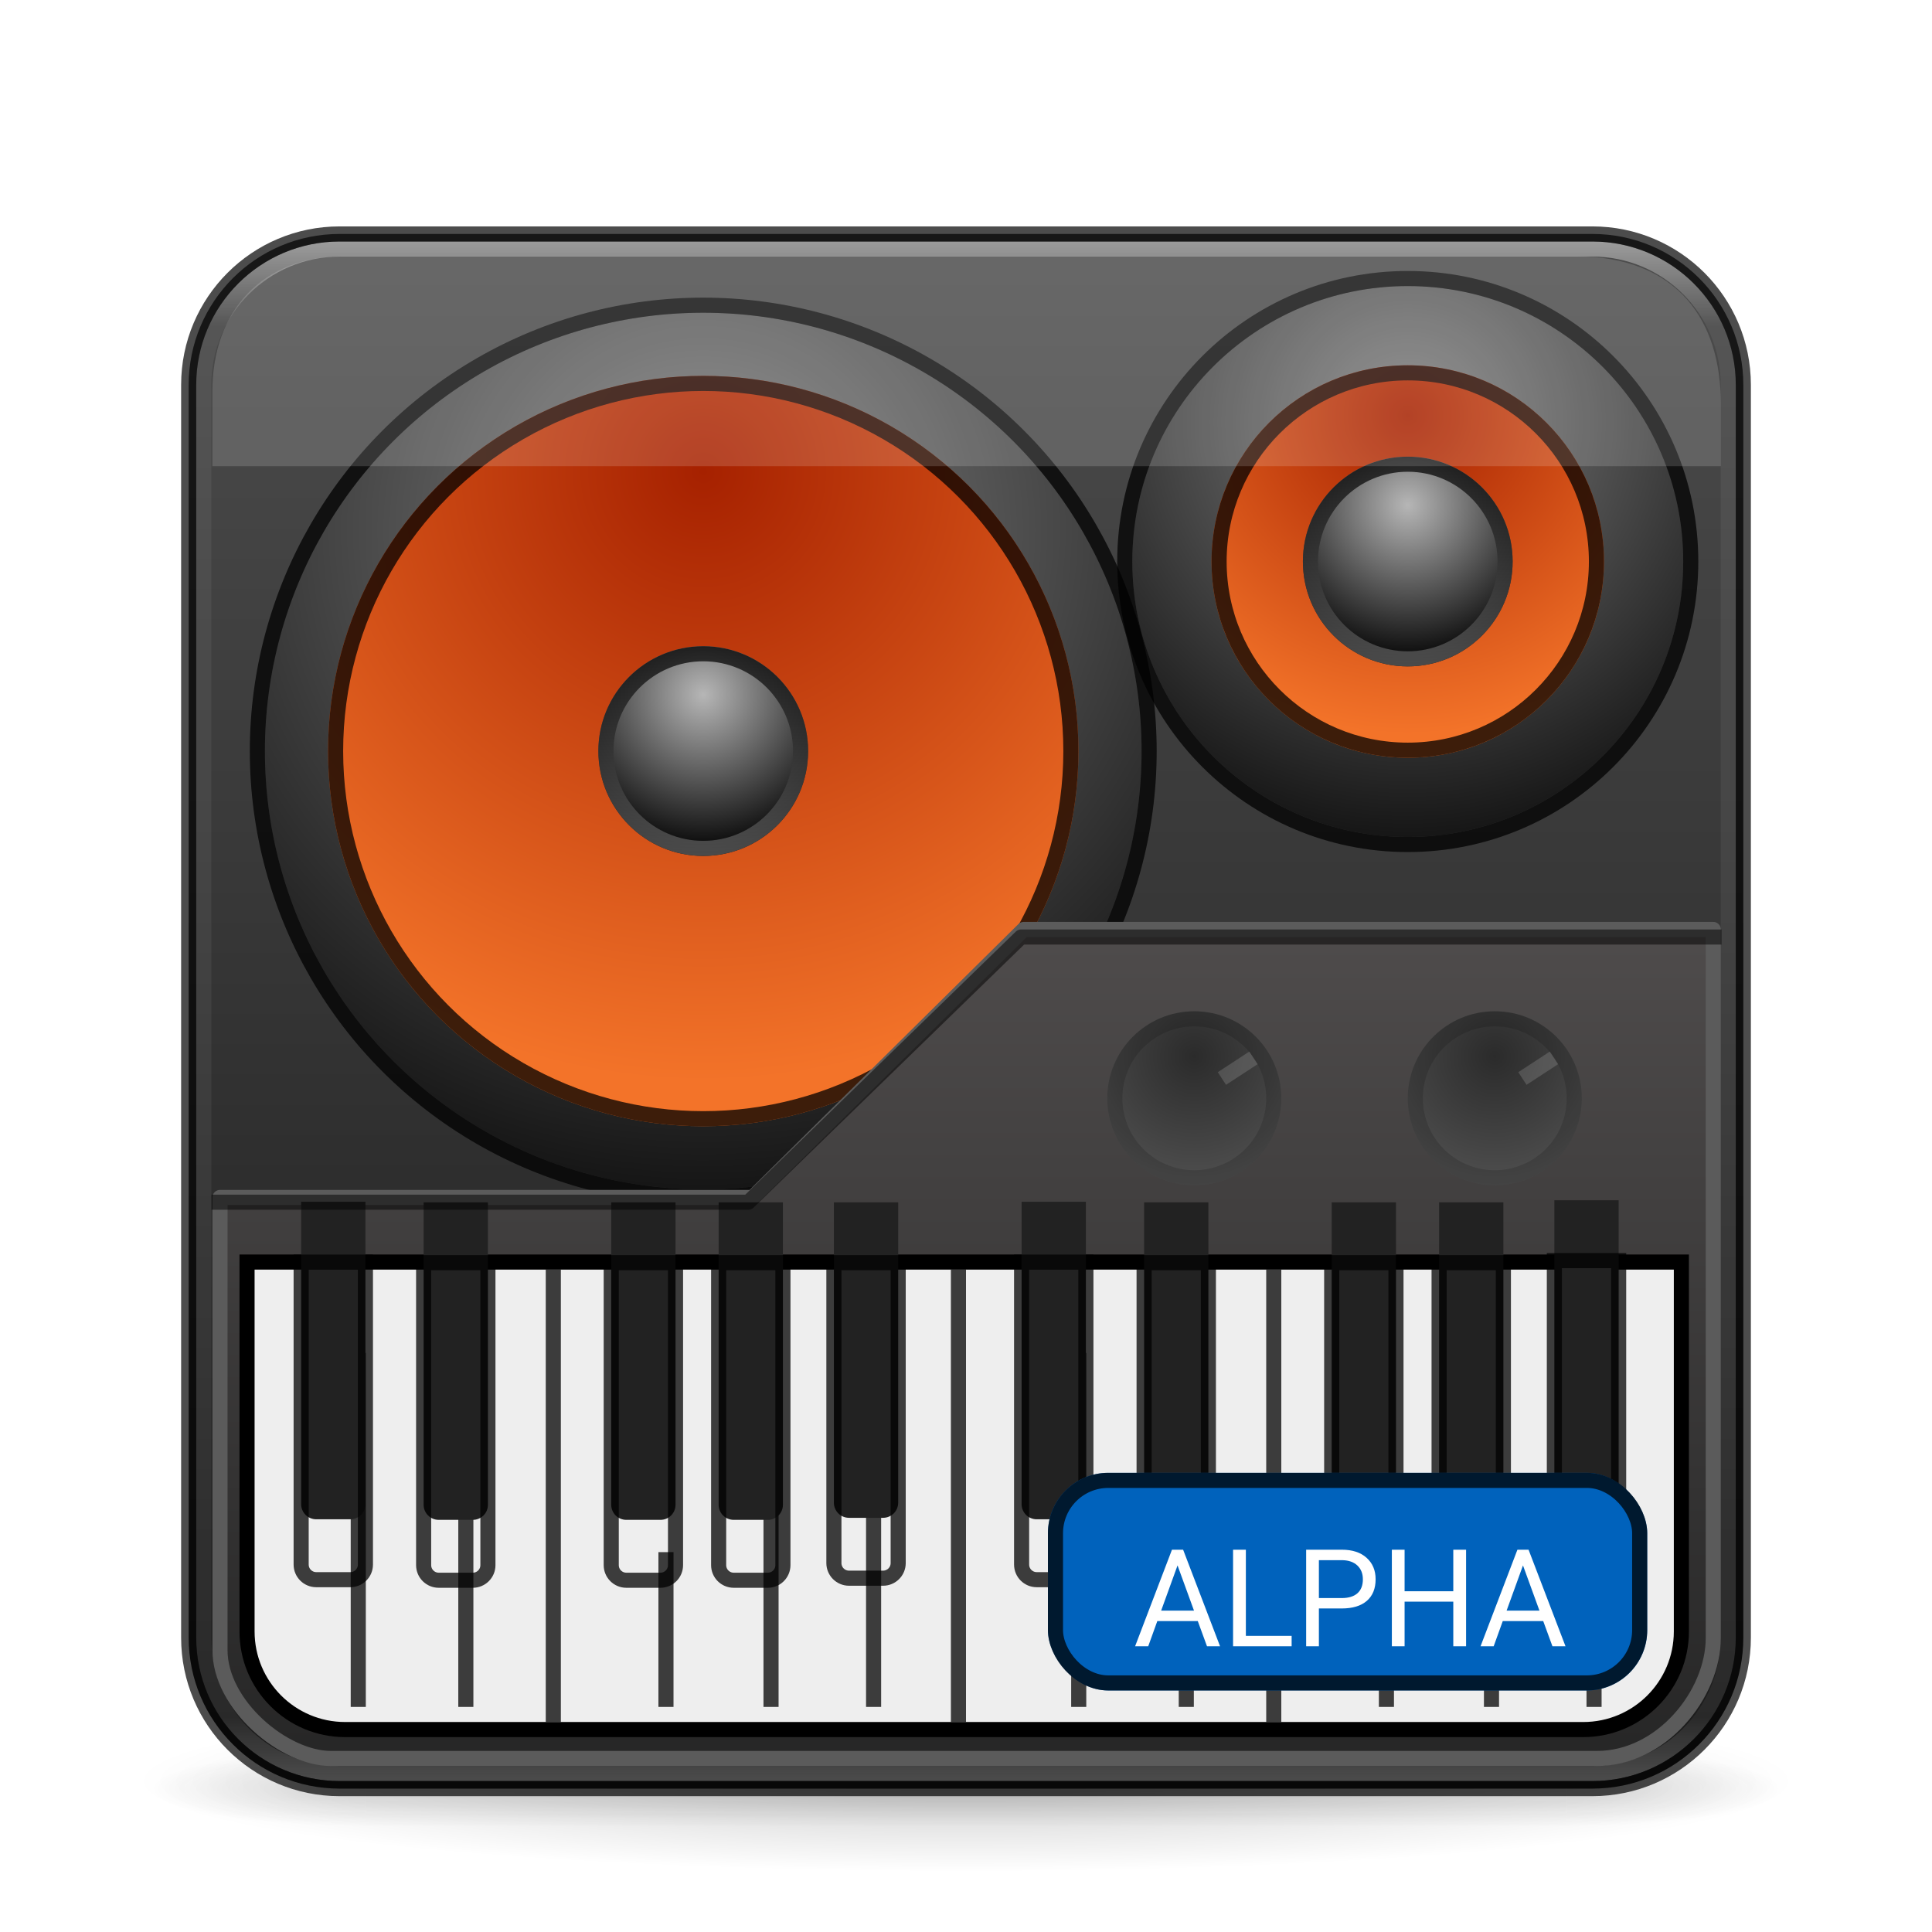<svg width="128" height="128" viewBox="0 0 128 128" fill="none" xmlns="http://www.w3.org/2000/svg">
<path opacity="0.2" d="M119 118C118.998 119.591 113.202 121.117 102.888 122.242C92.573 123.367 78.585 123.999 64 123.999C49.415 123.999 35.427 123.367 25.112 122.242C14.798 121.117 9.002 119.591 9 118C8.999 117.212 10.421 116.432 13.184 115.704C15.947 114.976 19.998 114.314 25.106 113.757C30.213 113.199 36.277 112.757 42.95 112.456C49.624 112.154 56.776 111.999 64 111.999C71.224 111.999 78.376 112.154 85.05 112.456C91.723 112.757 97.787 113.199 102.894 113.757C108.002 114.314 112.053 114.976 114.816 115.704C117.58 116.432 119.001 117.212 119 118Z" fill="url(#paint0_radial)"/>
<g opacity="0.4">
<path opacity="0.4" d="M118 116H103.79V121H118V116Z" fill="url(#paint1_radial)"/>
<path opacity="0.4" d="M10 121H24.21V116H10V121Z" fill="url(#paint2_radial)"/>
<path opacity="0.4" d="M103.789 116H24.21V121H103.789V116Z" fill="url(#paint3_linear)"/>
</g>
<path d="M105.5 15.5H22.5C16.977 15.5 12.5 19.977 12.5 25.5V108.5C12.5 114.023 16.977 118.5 22.5 118.5H105.5C111.023 118.5 115.5 114.023 115.5 108.5V25.5C115.5 19.977 111.023 15.5 105.5 15.5Z" fill="url(#paint4_linear)"/>
<path opacity="0.5" d="M105.5 16.5H22.5C17.529 16.5 13.5 20.529 13.5 25.5V108.5C13.5 113.471 17.529 117.5 22.5 117.5H105.5C110.471 117.5 114.5 113.471 114.5 108.5V25.5C114.5 20.529 110.471 16.5 105.5 16.5Z" stroke="url(#paint5_linear)" stroke-linecap="round" stroke-linejoin="round"/>
<path opacity="0.7" d="M105.5 15.5H22.5C16.977 15.5 12.5 19.977 12.5 25.5V108.5C12.5 114.023 16.977 118.5 22.5 118.5H105.5C111.023 118.5 115.5 114.023 115.5 108.5V25.5C115.5 19.977 111.023 15.5 105.5 15.5Z" stroke="black" stroke-linecap="round" stroke-linejoin="round"/>
<circle cx="46.592" cy="49.76" r="29.041" fill="url(#paint6_radial)"/>
<circle cx="46.592" cy="49.76" r="29.541" stroke="black" stroke-opacity="0.75"/>
<g filter="url(#filter0_d)">
<circle cx="46.592" cy="49.76" r="24.857" fill="url(#paint7_radial)"/>
<circle cx="46.592" cy="49.76" r="24.357" stroke="black" stroke-opacity="0.75"/>
</g>
<g filter="url(#filter1_d)">
<circle cx="46.592" cy="49.76" r="6.948" fill="url(#paint8_radial)"/>
<circle cx="46.592" cy="49.76" r="6.448" stroke="url(#paint9_linear)" stroke-opacity="0.75"/>
</g>
<circle cx="93.268" cy="37.202" r="18.249" fill="url(#paint10_radial)"/>
<circle cx="93.268" cy="37.202" r="18.749" stroke="black" stroke-opacity="0.75"/>
<g filter="url(#filter2_d)">
<circle cx="93.268" cy="37.202" r="13" fill="url(#paint11_radial)"/>
<circle cx="93.268" cy="37.202" r="12.5" stroke="black" stroke-opacity="0.75"/>
</g>
<g filter="url(#filter3_d)">
<circle cx="93.268" cy="37.202" r="6.948" fill="url(#paint12_radial)"/>
<circle cx="93.268" cy="37.202" r="6.448" stroke="url(#paint13_linear)" stroke-opacity="0.75"/>
</g>
<path d="M104.306 16.975H22.785C17.427 16.975 14.071 20.545 14.071 25.939V30.885H114.009V26.741C114.009 21.348 111.264 16.975 104.306 16.975Z" fill="white" fill-opacity="0.15"/>
<path d="M113.509 61.579V61.598V61.629V61.661V61.694V61.728V61.763V61.798V61.835V61.872V61.91V61.949V61.989V62.029V62.071V62.113V62.156V62.2V62.245V62.29V62.336V62.383V62.431V62.48V62.529V62.58V62.631V62.683V62.735V62.789V62.843V62.898V62.953V63.01V63.067V63.125V63.184V63.243V63.303V63.364V63.426V63.488V63.551V63.615V63.679V63.745V63.811V63.877V63.945V64.013V64.081V64.151V64.221V64.292V64.363V64.435V64.508V64.582V64.656V64.731V64.806V64.882V64.959V65.037V65.115V65.193V65.273V65.353V65.433V65.514V65.596V65.679V65.762V65.846V65.93V66.015V66.1V66.186V66.273V66.36V66.448V66.536V66.625V66.715V66.805V66.896V66.987V67.079V67.171V67.264V67.358V67.452V67.546V67.641V67.737V67.833V67.93V68.027V68.125V68.223V68.322V68.421V68.52V68.621V68.721V68.823V68.924V69.026V69.129V69.232V69.336V69.44V69.544V69.65V69.755V69.861V69.967V70.074V70.181V70.289V70.397V70.506V70.615V70.724V70.834V70.944V71.055V71.166V71.277V71.389V71.501V71.614V71.727V71.841V71.954V72.069V72.183V72.298V72.413V72.529V72.645V72.762V72.878V72.996V73.113V73.231V73.349V73.467V73.586V73.705V73.825V73.944V74.064V74.185V74.306V74.427V74.548V74.669V74.791V74.914V75.036V75.159V75.282V75.405V75.529V75.653V75.777V75.901V76.026V76.151V76.276V76.401V76.527V76.653V76.779V76.905V77.032V77.158V77.285V77.413V77.54V77.668V77.796V77.924V78.052V78.18V78.309V78.438V78.567V78.696V78.825V78.955V79.084V79.214V79.344V79.475V79.605V79.735V79.866V79.997V80.128V80.259V80.39V80.521V80.653V80.784V80.916V81.047V81.179V81.311V81.443V81.576V81.708V81.84V81.973V82.105V82.238V82.371V82.503V82.636V82.769V82.902V83.035V83.168V83.301V83.434V83.567V83.701V83.834V83.967V84.1V84.234V84.367V84.501V84.634V84.767V84.901V85.034V85.168V85.301V85.434V85.568V85.701V85.835V85.968V86.101V86.234V86.368V86.501V86.634V86.767V86.9V87.033V87.166V87.299V87.432V87.564V87.697V87.83V87.962V88.095V88.227V88.359V88.491V88.623V88.755V88.887V89.019V89.15V89.282V89.413V89.545V89.676V89.807V89.938V90.068V90.199V90.329V90.46V90.59V90.72V90.849V90.979V91.109V91.238V91.367V91.496V91.625V91.753V91.882V92.01V92.138V92.265V92.393V92.52V92.647V92.774V92.901V93.028V93.154V93.28V93.406V93.531V93.656V93.781V93.906V94.031V94.155V94.279V94.403V94.526V94.65V94.773V94.895V95.018V95.14V95.261V95.383V95.504V95.625V95.746V95.866V95.986V96.106V96.225V96.344V96.463V96.581V96.699V96.817V96.934V97.051V97.168V97.284V97.4V97.515V97.63V97.745V97.86V97.974V98.088V98.201V98.314V98.426V98.538V98.65V98.761V98.872V98.983V99.093V99.203V99.312V99.421V99.529V99.637V99.745V99.852V99.958V100.065V100.17V100.276V100.381V100.485V100.589V100.692V100.795V100.898V101V101.101V101.202V101.303V101.403V101.502V101.602V101.7V101.798V101.896V101.993V102.089V102.185V102.281V102.375V102.47V102.564V102.657V102.75V102.842V102.933V103.024V103.115V103.205V103.294V103.383V103.471V103.559V103.646V103.732V103.818V103.904V103.988V104.072V104.156V104.239V104.321V104.403V104.484V104.564V104.644V104.723V104.801V104.879V104.956V105.033V105.109V105.184V105.259V105.333V105.406V105.478V105.55V105.622V105.692V105.762V105.831V105.9V105.967V106.035V106.101V106.167V106.232V106.296V106.359V106.422V106.484V106.546V106.606V106.666V106.725V106.784V106.842V106.898V106.955V107.01V107.065V107.119V107.172V107.224V107.276V107.326V107.376V107.426V107.474V107.522V107.568V107.614V107.66V107.704V107.748V107.79V107.832V107.873V107.914V107.953V107.992V108.03V108.067V108.103V108.138V108.172V108.206V108.238V108.27V108.301V108.331V108.36V108.389V108.416V108.443V108.468V108.493V108.517C113.509 110.369 112.662 112.374 111.254 113.919C109.85 115.461 107.929 116.502 105.817 116.502H105.79H105.76H105.73H105.697H105.663H105.628H105.59H105.552H105.511H105.469H105.426H105.381H105.334H105.286H105.236H105.185H105.132H105.077H105.022H104.964H104.905H104.845H104.783H104.72H104.655H104.588H104.521H104.451H104.381H104.308H104.235H104.16H104.083H104.005H103.926H103.845H103.763H103.68H103.595H103.509H103.421H103.332H103.241H103.15H103.057H102.962H102.866H102.769H102.671H102.571H102.47H102.367H102.264H102.159H102.053H101.945H101.836H101.726H101.615H101.502H101.388H101.273H101.157H101.039H100.92H100.8H100.679H100.557H100.433H100.308H100.182H100.055H99.927H99.797H99.667H99.535H99.402H99.268H99.132H98.996H98.859H98.72H98.58H98.439H98.298H98.155H98.011H97.865H97.719H97.572H97.424H97.274H97.124H96.972H96.82H96.666H96.512H96.356H96.2H96.042H95.884H95.724H95.564H95.402H95.24H95.076H94.912H94.747H94.581H94.413H94.245H94.076H93.906H93.736H93.564H93.391H93.218H93.043H92.868H92.692H92.515H92.337H92.159H91.979H91.799H91.617H91.435H91.252H91.069H90.884H90.699H90.513H90.326H90.139H89.95H89.761H89.571H89.38H89.189H88.997H88.804H88.61H88.416H88.221H88.025H87.829H87.632H87.434H87.235H87.036H86.836H86.636H86.435H86.233H86.03H85.827H85.623H85.419H85.214H85.008H84.802H84.596H84.388H84.18H83.972H83.763H83.553H83.343H83.132H82.92H82.709H82.496H82.283H82.07H81.856H81.641H81.426H81.211H80.995H80.778H80.561H80.344H80.126H79.908H79.689H79.47H79.25H79.03H78.81H78.589H78.367H78.146H77.923H77.701H77.478H77.255H77.031H76.807H76.583H76.358H76.133H75.907H75.682H75.456H75.229H75.002H74.775H74.548H74.32H74.092H73.864H73.636H73.407H73.178H72.949H72.719H72.489H72.259H72.029H71.799H71.568H71.337H71.106H70.875H70.643H70.412H70.18H69.948H69.716H69.483H69.251H69.018H68.785H68.552H68.319H68.086H67.853H67.619H67.386H67.152H66.919H66.685H66.451H66.217H65.983H65.749H65.515H65.281H65.047H64.812H64.578H64.344H64.11H63.876H63.641H63.407H63.173H62.939H62.704H62.47H62.236H62.002H61.768H61.534H61.3H61.066H60.833H60.599H60.365H60.132H59.899H59.665H59.432H59.199H58.966H58.733H58.501H58.269H58.036H57.804H57.572H57.34H57.109H56.877H56.646H56.415H56.184H55.953H55.723H55.493H55.263H55.033H54.804H54.575H54.346H54.117H53.889H53.661H53.433H53.205H52.978H52.751H52.524H52.298H52.072H51.846H51.621H51.396H51.171H50.947H50.723H50.5H50.276H50.054H49.831H49.609H49.388H49.166H48.946H48.725H48.505H48.286H48.067H47.848H47.63H47.412H47.195H46.978H46.762H46.546H46.331H46.116H45.901H45.688H45.474H45.262H45.049H44.838H44.627H44.416H44.206H43.996H43.787H43.579H43.371H43.164H42.957H42.751H42.546H42.341H42.137H41.933H41.73H41.528H41.327H41.126H40.925H40.726H40.527H40.328H40.131H39.934H39.738H39.542H39.347H39.153H38.96H38.767H38.575H38.384H38.194H38.004H37.815H37.627H37.439H37.253H37.067H36.882H36.698H36.514H36.332H36.15H35.969H35.789H35.61H35.431H35.254H35.077H34.901H34.726H34.552H34.379H34.206H34.035H33.864H33.695H33.526H33.358H33.191H33.025H32.861H32.696H32.533H32.371H32.21H32.05H31.891H31.732H31.575H31.419H31.264H31.11H30.956H30.804H30.653H30.503H30.354H30.206H30.059H29.913H29.768H29.625H29.482H29.34H29.2H29.061H28.922H28.785H28.649H28.514H28.38H28.248H28.116H27.986H27.857H27.729H27.602H27.477H27.352H27.229H27.107H26.986H26.866H26.748H26.631H26.515H26.4H26.287H26.174H26.063H25.954H25.845H25.738H25.632H25.527H25.424H25.322H25.221H25.122H25.024H24.927H24.832H24.738H24.645H24.554H24.464H24.375H24.288H24.202H24.118H24.035H23.953H23.873H23.794H23.716H23.64H23.566H23.493H23.421H23.351H23.282H23.214H23.149H23.084H23.021H22.96H22.9H22.841H22.785H22.729H22.675H22.623H22.572H22.523H22.475H22.429H22.384H22.341H22.3H22.26H22.221H22.185H22.15H22.116H22.084H22.054H22.025H21.998H21.973H21.949H21.927H21.906C20.397 116.502 18.555 115.645 17.074 114.273C15.597 112.903 14.575 111.107 14.575 109.327V109.303V109.28V109.255V109.23V109.205V109.179V109.153V109.126V109.099V109.071V109.042V109.013V108.984V108.954V108.924V108.893V108.862V108.83V108.798V108.765V108.732V108.698V108.664V108.629V108.594V108.559V108.523V108.486V108.449V108.412V108.374V108.336V108.297V108.258V108.219V108.178V108.138V108.097V108.056V108.014V107.972V107.929V107.886V107.843V107.799V107.754V107.71V107.664V107.619V107.573V107.526V107.48V107.432V107.385V107.337V107.288V107.24V107.19V107.141V107.091V107.04V106.99V106.939V106.887V106.835V106.783V106.73V106.677V106.624V106.57V106.516V106.462V106.407V106.352V106.296V106.24V106.184V106.128V106.071V106.013V105.956V105.898V105.84V105.781V105.722V105.663V105.603V105.543V105.483V105.422V105.361V105.3V105.239V105.177V105.115V105.052V104.989V104.926V104.863V104.799V104.735V104.671V104.606V104.541V104.476V104.411V104.345V104.279V104.213V104.146V104.079V104.012V103.945V103.877V103.809V103.741V103.673V103.604V103.535V103.466V103.396V103.326V103.256V103.186V103.116V103.045V102.974V102.903V102.831V102.76V102.688V102.616V102.543V102.471V102.398V102.325V102.252V102.178V102.105V102.031V101.957V101.882V101.808V101.733V101.658V101.583V101.508V101.432V101.356V101.281V101.204V101.128V101.052V100.975V100.898V100.821V100.744V100.667V100.589V100.512V100.434V100.356V100.278V100.199V100.121V100.042V99.963V99.884V99.805V99.726V99.647V99.567V99.487V99.408V99.328V99.248V99.168V99.087V99.007V98.926V98.845V98.765V98.684V98.603V98.521V98.44V98.359V98.277V98.196V98.114V98.032V97.95V97.868V97.786V97.704V97.622V97.539V97.457V97.374V97.292V97.209V97.126V97.043V96.961V96.878V96.795V96.712V96.628V96.545V96.462V96.379V96.295V96.212V96.128V96.045V95.961V95.877V95.794V95.71V95.626V95.543V95.459V95.375V95.291V95.207V95.123V95.039V94.955V94.871V94.787V94.703V94.619V94.535V94.451V94.367V94.283V94.199V94.115V94.031V93.947V93.863V93.779V93.695V93.611V93.527V93.443V93.359V93.275V93.192V93.108V93.024V92.94V92.856V92.773V92.689V92.606V92.522V92.439V92.355V92.272V92.188V92.105V92.022V91.939V91.856V91.773V91.69V91.607V91.524V91.441V91.358V91.276V91.193V91.111V91.028V90.946V90.864V90.782V90.7V90.618V90.536V90.454V90.373V90.291V90.21V90.129V90.047V89.966V89.885V89.805V89.724V89.643V89.563V89.483V89.402V89.322V89.242V89.163V89.083V89.003V88.924V88.845V88.766V88.687V88.608V88.529V88.451V88.372V88.294V88.216V88.138V88.061V87.983V87.906V87.829V87.752V87.675V87.598V87.522V87.445V87.369V87.293V87.218V87.142V87.067V86.992V86.917V86.842V86.767V86.693V86.619V86.545V86.472V86.398V86.325V86.252V86.179V86.106V86.034V85.962V85.89V85.818V85.747V85.675V85.605V85.534V85.463V85.393V85.323V85.253V85.184V85.115V85.046V84.977V84.908V84.84V84.772V84.705V84.637V84.57V84.503V84.437V84.37V84.304V84.239V84.173V84.108V84.043V83.978V83.914V83.85V83.786V83.723V83.66V83.597V83.535V83.472V83.41V83.349V83.288V83.227V83.166V83.106V83.046V82.986V82.927V82.868V82.809V82.751V82.693V82.635V82.578V82.521V82.465V82.408V82.353V82.297V82.242V82.187V82.132V82.078V82.025V81.971V81.918V81.866V81.813V81.761V81.71V81.659V81.608V81.558V81.508V81.458V81.409V81.36V81.312V81.264V81.216V81.169V81.122V81.076V81.029V80.984V80.939V80.894V80.85V80.806V80.762V80.719V80.676V80.634V80.592V80.551V80.51V80.469V80.429V80.39V80.351V80.312V80.274V80.236V80.198V80.161V80.125V80.089V80.053V80.018V79.984V79.949V79.916V79.882V79.85V79.817V79.786V79.754V79.724V79.693V79.663V79.634V79.605V79.577V79.549V79.521V79.495V79.468V79.442V79.417V79.392V79.368V79.344V79.335H49.658C49.79 79.335 49.916 79.283 50.01 79.19L67.822 61.579H113.509Z" fill="url(#paint14_linear)" stroke="#5B5B5B" stroke-linecap="round" stroke-linejoin="round"/>
<path d="M16.867 83.616H16.367V84.116V108.088C16.367 111.678 19.278 114.588 22.867 114.588H104.895C108.485 114.588 111.395 111.678 111.395 108.088V84.116V83.616H110.895H16.867Z" fill="#EEEEEE" stroke="black"/>
<g filter="url(#filter4_d)">
<line x1="22.736" y1="114.088" x2="22.736" y2="90.638" stroke="black" stroke-opacity="0.75"/>
</g>
<g filter="url(#filter5_d)">
<line x1="29.863" y1="114.088" x2="29.863" y2="87.152" stroke="black" stroke-opacity="0.75"/>
</g>
<line x1="36.658" y1="114.088" x2="36.658" y2="84.116" stroke="black" stroke-opacity="0.75"/>
<line x1="63.5" y1="114.088" x2="63.5" y2="84.116" stroke="black" stroke-opacity="0.75"/>
<g filter="url(#filter6_d)">
<line x1="43.122" y1="114.088" x2="43.122" y2="103.833" stroke="black" stroke-opacity="0.75"/>
</g>
<g filter="url(#filter7_d)">
<line x1="50.083" y1="114.088" x2="50.083" y2="100.358" stroke="black" stroke-opacity="0.75"/>
</g>
<g filter="url(#filter8_d)">
<line x1="56.878" y1="114.088" x2="56.878" y2="87.985" stroke="black" stroke-opacity="0.75"/>
</g>
<g filter="url(#filter9_i)">
<path d="M19.952 83.618H24.21V103.657C24.21 104.209 23.763 104.657 23.21 104.657H20.952C20.4 104.657 19.952 104.209 19.952 103.657V83.618Z" fill="#222222"/>
</g>
<path d="M19.952 83.618H24.21V103.657C24.21 104.209 23.763 104.657 23.21 104.657H20.952C20.4 104.657 19.952 104.209 19.952 103.657V83.618Z" stroke="black" stroke-opacity="0.75"/>
<g filter="url(#filter10_i)">
<path d="M28.067 83.657H32.326V103.695C32.326 104.248 31.878 104.695 31.326 104.695H29.067C28.515 104.695 28.067 104.248 28.067 103.695V83.657Z" fill="#222222"/>
</g>
<path d="M28.067 83.657H32.326V103.695C32.326 104.248 31.878 104.695 31.326 104.695H29.067C28.515 104.695 28.067 104.248 28.067 103.695V83.657Z" stroke="black" stroke-opacity="0.75"/>
<g filter="url(#filter11_i)">
<path d="M40.496 83.657H44.755V103.695C44.755 104.248 44.307 104.695 43.755 104.695H41.496C40.944 104.695 40.496 104.248 40.496 103.695V83.657Z" fill="#222222"/>
</g>
<path d="M40.496 83.657H44.755V103.695C44.755 104.248 44.307 104.695 43.755 104.695H41.496C40.944 104.695 40.496 104.248 40.496 103.695V83.657Z" stroke="black" stroke-opacity="0.75"/>
<g filter="url(#filter12_i)">
<path d="M47.612 83.657H51.87V103.695C51.87 104.248 51.422 104.695 50.87 104.695H48.612C48.059 104.695 47.612 104.248 47.612 103.695V83.657Z" fill="#222222"/>
</g>
<path d="M47.612 83.657H51.87V103.695C51.87 104.248 51.422 104.695 50.87 104.695H48.612C48.059 104.695 47.612 104.248 47.612 103.695V83.657Z" stroke="black" stroke-opacity="0.75"/>
<g filter="url(#filter13_i)">
<path d="M55.248 83.657H59.507V103.559C59.507 104.111 59.059 104.559 58.507 104.559H56.248C55.696 104.559 55.248 104.111 55.248 103.559V83.657Z" fill="#222222"/>
</g>
<path d="M55.248 83.657H59.507V103.559C59.507 104.111 59.059 104.559 58.507 104.559H56.248C55.696 104.559 55.248 104.111 55.248 103.559V83.657Z" stroke="black" stroke-opacity="0.75"/>
<g filter="url(#filter14_d)">
<line x1="70.468" y1="114.088" x2="70.468" y2="90.638" stroke="black" stroke-opacity="0.75"/>
</g>
<g filter="url(#filter15_d)">
<line x1="77.595" y1="114.088" x2="77.595" y2="87.152" stroke="black" stroke-opacity="0.75"/>
</g>
<line x1="84.39" y1="114.088" x2="84.39" y2="84.116" stroke="black" stroke-opacity="0.75"/>
<g filter="url(#filter16_d)">
<line x1="90.854" y1="114.088" x2="90.854" y2="103.833" stroke="black" stroke-opacity="0.75"/>
</g>
<g filter="url(#filter17_d)">
<line x1="97.815" y1="114.088" x2="97.815" y2="100.358" stroke="black" stroke-opacity="0.75"/>
</g>
<g filter="url(#filter18_d)">
<line x1="104.61" y1="114.088" x2="104.61" y2="87.985" stroke="black" stroke-opacity="0.75"/>
</g>
<g filter="url(#filter19_i)">
<path d="M67.684 83.618H71.943V103.657C71.943 104.209 71.495 104.657 70.943 104.657H68.684C68.132 104.657 67.684 104.209 67.684 103.657V83.618Z" fill="#222222"/>
</g>
<path d="M67.684 83.618H71.943V103.657C71.943 104.209 71.495 104.657 70.943 104.657H68.684C68.132 104.657 67.684 104.209 67.684 103.657V83.618Z" stroke="black" stroke-opacity="0.75"/>
<g filter="url(#filter20_i)">
<path d="M75.8 83.657H80.058V103.695C80.058 104.248 79.611 104.695 79.058 104.695H76.8C76.248 104.695 75.8 104.248 75.8 103.695V83.657Z" fill="#222222"/>
</g>
<path d="M75.8 83.657H80.058V103.695C80.058 104.248 79.611 104.695 79.058 104.695H76.8C76.248 104.695 75.8 104.248 75.8 103.695V83.657Z" stroke="black" stroke-opacity="0.75"/>
<g filter="url(#filter21_i)">
<path d="M88.228 83.657H92.487V103.695C92.487 104.248 92.039 104.695 91.487 104.695H89.228C88.676 104.695 88.228 104.248 88.228 103.695V83.657Z" fill="#222222"/>
</g>
<path d="M88.228 83.657H92.487V103.695C92.487 104.248 92.039 104.695 91.487 104.695H89.228C88.676 104.695 88.228 104.248 88.228 103.695V83.657Z" stroke="black" stroke-opacity="0.75"/>
<g filter="url(#filter22_i)">
<path d="M95.344 83.657H99.603V103.695C99.603 104.248 99.155 104.695 98.603 104.695H96.344C95.792 104.695 95.344 104.248 95.344 103.695V83.657Z" fill="#222222"/>
</g>
<path d="M95.344 83.657H99.603V103.695C99.603 104.248 99.155 104.695 98.603 104.695H96.344C95.792 104.695 95.344 104.248 95.344 103.695V83.657Z" stroke="black" stroke-opacity="0.75"/>
<g filter="url(#filter23_i)">
<path d="M102.981 83.52H107.24V103.559C107.24 104.111 106.792 104.559 106.24 104.559H103.981C103.429 104.559 102.981 104.111 102.981 103.559V83.52Z" fill="#222222"/>
</g>
<path d="M102.981 83.52H107.24V103.559C107.24 104.111 106.792 104.559 106.24 104.559H103.981C103.429 104.559 102.981 104.111 102.981 103.559V83.52Z" stroke="black" stroke-opacity="0.75"/>
<g filter="url(#filter24_d)">
<path d="M14.515 78.647H49.582L67.648 61.079H113.557" stroke="black" stroke-opacity="0.5" stroke-linecap="square" stroke-linejoin="round"/>
</g>
<g filter="url(#filter25_dd)">
<circle cx="79.125" cy="72.765" r="5.765" fill="url(#paint15_radial)"/>
<circle cx="79.125" cy="72.765" r="5.265" stroke="black" stroke-opacity="0.15"/>
</g>
<line x1="83.043" y1="70.088" x2="80.955" y2="71.454" stroke="white" stroke-opacity="0.15"/>
<g filter="url(#filter26_dd)">
<circle cx="99.033" cy="72.765" r="5.765" fill="url(#paint16_radial)"/>
<circle cx="99.033" cy="72.765" r="5.265" stroke="black" stroke-opacity="0.15"/>
</g>
<line x1="102.952" y1="70.088" x2="100.864" y2="71.454" stroke="white" stroke-opacity="0.15"/>
<g filter="url(#filter27_ii)">
<rect x="69.428" y="97.579" width="39.705" height="14.419" rx="4" fill="#0062BC"/>
</g>
<rect x="69.928" y="98.079" width="38.705" height="13.419" rx="3.5" stroke="black" stroke-opacity="0.75"/>
<g filter="url(#filter28_d)">
<path d="M79.356 106.7H76.675L76.073 108.37H75.203L77.646 101.972H78.385L80.832 108.37H79.967L79.356 106.7ZM76.93 106.006H79.105L78.015 103.013L76.93 106.006ZM82.542 107.68H85.574V108.37H81.694V101.972H82.542V107.68ZM87.38 105.865V108.37H86.536V101.972H88.896C89.596 101.972 90.144 102.151 90.54 102.508C90.938 102.865 91.138 103.339 91.138 103.927C91.138 104.549 90.943 105.028 90.553 105.364C90.166 105.698 89.611 105.865 88.888 105.865H87.38ZM87.38 105.176H88.896C89.347 105.176 89.693 105.07 89.933 104.859C90.174 104.645 90.294 104.338 90.294 103.936C90.294 103.555 90.174 103.251 89.933 103.022C89.693 102.794 89.364 102.675 88.945 102.666H87.38V105.176ZM97.132 108.37H96.284V105.413H93.058V108.37H92.214V101.972H93.058V104.723H96.284V101.972H97.132V108.37ZM102.242 106.7H99.562L98.96 108.37H98.09L100.533 101.972H101.271L103.719 108.37H102.853L102.242 106.7ZM99.817 106.006H101.992L100.902 103.013L99.817 106.006Z" fill="white"/>
</g>
<defs>
<filter id="filter0_d" x="20.735" y="23.904" width="51.713" height="51.713" filterUnits="userSpaceOnUse" color-interpolation-filters="sRGB">
<feFlood flood-opacity="0" result="BackgroundImageFix"/>
<feColorMatrix in="SourceAlpha" type="matrix" values="0 0 0 0 0 0 0 0 0 0 0 0 0 0 0 0 0 0 127 0"/>
<feMorphology radius="1" operator="dilate" in="SourceAlpha" result="effect1_dropShadow"/>
<feOffset/>
<feColorMatrix type="matrix" values="0 0 0 0 0 0 0 0 0 0 0 0 0 0 0 0 0 0 0.15 0"/>
<feBlend mode="normal" in2="BackgroundImageFix" result="effect1_dropShadow"/>
<feBlend mode="normal" in="SourceGraphic" in2="effect1_dropShadow" result="shape"/>
</filter>
<filter id="filter1_d" x="38.644" y="41.812" width="15.896" height="15.896" filterUnits="userSpaceOnUse" color-interpolation-filters="sRGB">
<feFlood flood-opacity="0" result="BackgroundImageFix"/>
<feColorMatrix in="SourceAlpha" type="matrix" values="0 0 0 0 0 0 0 0 0 0 0 0 0 0 0 0 0 0 127 0"/>
<feMorphology radius="1" operator="dilate" in="SourceAlpha" result="effect1_dropShadow"/>
<feOffset/>
<feColorMatrix type="matrix" values="0 0 0 0 0 0 0 0 0 0 0 0 0 0 0 0 0 0 0.25 0"/>
<feBlend mode="normal" in2="BackgroundImageFix" result="effect1_dropShadow"/>
<feBlend mode="normal" in="SourceGraphic" in2="effect1_dropShadow" result="shape"/>
</filter>
<filter id="filter2_d" x="79.268" y="23.202" width="28" height="28" filterUnits="userSpaceOnUse" color-interpolation-filters="sRGB">
<feFlood flood-opacity="0" result="BackgroundImageFix"/>
<feColorMatrix in="SourceAlpha" type="matrix" values="0 0 0 0 0 0 0 0 0 0 0 0 0 0 0 0 0 0 127 0"/>
<feMorphology radius="1" operator="dilate" in="SourceAlpha" result="effect1_dropShadow"/>
<feOffset/>
<feColorMatrix type="matrix" values="0 0 0 0 0 0 0 0 0 0 0 0 0 0 0 0 0 0 0.15 0"/>
<feBlend mode="normal" in2="BackgroundImageFix" result="effect1_dropShadow"/>
<feBlend mode="normal" in="SourceGraphic" in2="effect1_dropShadow" result="shape"/>
</filter>
<filter id="filter3_d" x="85.32" y="29.254" width="15.896" height="15.896" filterUnits="userSpaceOnUse" color-interpolation-filters="sRGB">
<feFlood flood-opacity="0" result="BackgroundImageFix"/>
<feColorMatrix in="SourceAlpha" type="matrix" values="0 0 0 0 0 0 0 0 0 0 0 0 0 0 0 0 0 0 127 0"/>
<feMorphology radius="1" operator="dilate" in="SourceAlpha" result="effect1_dropShadow"/>
<feOffset/>
<feColorMatrix type="matrix" values="0 0 0 0 0 0 0 0 0 0 0 0 0 0 0 0 0 0 0.25 0"/>
<feBlend mode="normal" in2="BackgroundImageFix" result="effect1_dropShadow"/>
<feBlend mode="normal" in="SourceGraphic" in2="effect1_dropShadow" result="shape"/>
</filter>
<filter id="filter4_d" x="22.236" y="89.638" width="2" height="24.45" filterUnits="userSpaceOnUse" color-interpolation-filters="sRGB">
<feFlood flood-opacity="0" result="BackgroundImageFix"/>
<feColorMatrix in="SourceAlpha" type="matrix" values="0 0 0 0 0 0 0 0 0 0 0 0 0 0 0 0 0 0 127 0"/>
<feOffset dx="1" dy="-1"/>
<feColorMatrix type="matrix" values="0 0 0 0 1 0 0 0 0 1 0 0 0 0 1 0 0 0 1 0"/>
<feBlend mode="normal" in2="BackgroundImageFix" result="effect1_dropShadow"/>
<feBlend mode="normal" in="SourceGraphic" in2="effect1_dropShadow" result="shape"/>
</filter>
<filter id="filter5_d" x="29.363" y="86.152" width="2" height="27.936" filterUnits="userSpaceOnUse" color-interpolation-filters="sRGB">
<feFlood flood-opacity="0" result="BackgroundImageFix"/>
<feColorMatrix in="SourceAlpha" type="matrix" values="0 0 0 0 0 0 0 0 0 0 0 0 0 0 0 0 0 0 127 0"/>
<feOffset dx="1" dy="-1"/>
<feColorMatrix type="matrix" values="0 0 0 0 1 0 0 0 0 1 0 0 0 0 1 0 0 0 1 0"/>
<feBlend mode="normal" in2="BackgroundImageFix" result="effect1_dropShadow"/>
<feBlend mode="normal" in="SourceGraphic" in2="effect1_dropShadow" result="shape"/>
</filter>
<filter id="filter6_d" x="42.622" y="102.833" width="2" height="11.255" filterUnits="userSpaceOnUse" color-interpolation-filters="sRGB">
<feFlood flood-opacity="0" result="BackgroundImageFix"/>
<feColorMatrix in="SourceAlpha" type="matrix" values="0 0 0 0 0 0 0 0 0 0 0 0 0 0 0 0 0 0 127 0"/>
<feOffset dx="1" dy="-1"/>
<feColorMatrix type="matrix" values="0 0 0 0 1 0 0 0 0 1 0 0 0 0 1 0 0 0 1 0"/>
<feBlend mode="normal" in2="BackgroundImageFix" result="effect1_dropShadow"/>
<feBlend mode="normal" in="SourceGraphic" in2="effect1_dropShadow" result="shape"/>
</filter>
<filter id="filter7_d" x="49.583" y="99.358" width="2" height="14.73" filterUnits="userSpaceOnUse" color-interpolation-filters="sRGB">
<feFlood flood-opacity="0" result="BackgroundImageFix"/>
<feColorMatrix in="SourceAlpha" type="matrix" values="0 0 0 0 0 0 0 0 0 0 0 0 0 0 0 0 0 0 127 0"/>
<feOffset dx="1" dy="-1"/>
<feColorMatrix type="matrix" values="0 0 0 0 1 0 0 0 0 1 0 0 0 0 1 0 0 0 1 0"/>
<feBlend mode="normal" in2="BackgroundImageFix" result="effect1_dropShadow"/>
<feBlend mode="normal" in="SourceGraphic" in2="effect1_dropShadow" result="shape"/>
</filter>
<filter id="filter8_d" x="56.378" y="86.985" width="2" height="27.103" filterUnits="userSpaceOnUse" color-interpolation-filters="sRGB">
<feFlood flood-opacity="0" result="BackgroundImageFix"/>
<feColorMatrix in="SourceAlpha" type="matrix" values="0 0 0 0 0 0 0 0 0 0 0 0 0 0 0 0 0 0 127 0"/>
<feOffset dx="1" dy="-1"/>
<feColorMatrix type="matrix" values="0 0 0 0 1 0 0 0 0 1 0 0 0 0 1 0 0 0 1 0"/>
<feBlend mode="normal" in2="BackgroundImageFix" result="effect1_dropShadow"/>
<feBlend mode="normal" in="SourceGraphic" in2="effect1_dropShadow" result="shape"/>
</filter>
<filter id="filter9_i" x="19.452" y="83.118" width="5.259" height="22.039" filterUnits="userSpaceOnUse" color-interpolation-filters="sRGB">
<feFlood flood-opacity="0" result="BackgroundImageFix"/>
<feBlend mode="normal" in="SourceGraphic" in2="BackgroundImageFix" result="shape"/>
<feColorMatrix in="SourceAlpha" type="matrix" values="0 0 0 0 0 0 0 0 0 0 0 0 0 0 0 0 0 0 127 0" result="hardAlpha"/>
<feOffset dy="-4"/>
<feComposite in2="hardAlpha" operator="arithmetic" k2="-1" k3="1"/>
<feColorMatrix type="matrix" values="0 0 0 0 1 0 0 0 0 1 0 0 0 0 1 0 0 0 0.25 0"/>
<feBlend mode="normal" in2="shape" result="effect1_innerShadow"/>
</filter>
<filter id="filter10_i" x="27.567" y="83.157" width="5.259" height="22.039" filterUnits="userSpaceOnUse" color-interpolation-filters="sRGB">
<feFlood flood-opacity="0" result="BackgroundImageFix"/>
<feBlend mode="normal" in="SourceGraphic" in2="BackgroundImageFix" result="shape"/>
<feColorMatrix in="SourceAlpha" type="matrix" values="0 0 0 0 0 0 0 0 0 0 0 0 0 0 0 0 0 0 127 0" result="hardAlpha"/>
<feOffset dy="-4"/>
<feComposite in2="hardAlpha" operator="arithmetic" k2="-1" k3="1"/>
<feColorMatrix type="matrix" values="0 0 0 0 1 0 0 0 0 1 0 0 0 0 1 0 0 0 0.25 0"/>
<feBlend mode="normal" in2="shape" result="effect1_innerShadow"/>
</filter>
<filter id="filter11_i" x="39.996" y="83.157" width="5.259" height="22.039" filterUnits="userSpaceOnUse" color-interpolation-filters="sRGB">
<feFlood flood-opacity="0" result="BackgroundImageFix"/>
<feBlend mode="normal" in="SourceGraphic" in2="BackgroundImageFix" result="shape"/>
<feColorMatrix in="SourceAlpha" type="matrix" values="0 0 0 0 0 0 0 0 0 0 0 0 0 0 0 0 0 0 127 0" result="hardAlpha"/>
<feOffset dy="-4"/>
<feComposite in2="hardAlpha" operator="arithmetic" k2="-1" k3="1"/>
<feColorMatrix type="matrix" values="0 0 0 0 1 0 0 0 0 1 0 0 0 0 1 0 0 0 0.25 0"/>
<feBlend mode="normal" in2="shape" result="effect1_innerShadow"/>
</filter>
<filter id="filter12_i" x="47.112" y="83.157" width="5.259" height="22.039" filterUnits="userSpaceOnUse" color-interpolation-filters="sRGB">
<feFlood flood-opacity="0" result="BackgroundImageFix"/>
<feBlend mode="normal" in="SourceGraphic" in2="BackgroundImageFix" result="shape"/>
<feColorMatrix in="SourceAlpha" type="matrix" values="0 0 0 0 0 0 0 0 0 0 0 0 0 0 0 0 0 0 127 0" result="hardAlpha"/>
<feOffset dy="-4"/>
<feComposite in2="hardAlpha" operator="arithmetic" k2="-1" k3="1"/>
<feColorMatrix type="matrix" values="0 0 0 0 1 0 0 0 0 1 0 0 0 0 1 0 0 0 0.25 0"/>
<feBlend mode="normal" in2="shape" result="effect1_innerShadow"/>
</filter>
<filter id="filter13_i" x="54.748" y="83.157" width="5.259" height="21.902" filterUnits="userSpaceOnUse" color-interpolation-filters="sRGB">
<feFlood flood-opacity="0" result="BackgroundImageFix"/>
<feBlend mode="normal" in="SourceGraphic" in2="BackgroundImageFix" result="shape"/>
<feColorMatrix in="SourceAlpha" type="matrix" values="0 0 0 0 0 0 0 0 0 0 0 0 0 0 0 0 0 0 127 0" result="hardAlpha"/>
<feOffset dy="-4"/>
<feComposite in2="hardAlpha" operator="arithmetic" k2="-1" k3="1"/>
<feColorMatrix type="matrix" values="0 0 0 0 1 0 0 0 0 1 0 0 0 0 1 0 0 0 0.25 0"/>
<feBlend mode="normal" in2="shape" result="effect1_innerShadow"/>
</filter>
<filter id="filter14_d" x="69.968" y="89.638" width="2" height="24.45" filterUnits="userSpaceOnUse" color-interpolation-filters="sRGB">
<feFlood flood-opacity="0" result="BackgroundImageFix"/>
<feColorMatrix in="SourceAlpha" type="matrix" values="0 0 0 0 0 0 0 0 0 0 0 0 0 0 0 0 0 0 127 0"/>
<feOffset dx="1" dy="-1"/>
<feColorMatrix type="matrix" values="0 0 0 0 1 0 0 0 0 1 0 0 0 0 1 0 0 0 1 0"/>
<feBlend mode="normal" in2="BackgroundImageFix" result="effect1_dropShadow"/>
<feBlend mode="normal" in="SourceGraphic" in2="effect1_dropShadow" result="shape"/>
</filter>
<filter id="filter15_d" x="77.095" y="86.152" width="2" height="27.936" filterUnits="userSpaceOnUse" color-interpolation-filters="sRGB">
<feFlood flood-opacity="0" result="BackgroundImageFix"/>
<feColorMatrix in="SourceAlpha" type="matrix" values="0 0 0 0 0 0 0 0 0 0 0 0 0 0 0 0 0 0 127 0"/>
<feOffset dx="1" dy="-1"/>
<feColorMatrix type="matrix" values="0 0 0 0 1 0 0 0 0 1 0 0 0 0 1 0 0 0 1 0"/>
<feBlend mode="normal" in2="BackgroundImageFix" result="effect1_dropShadow"/>
<feBlend mode="normal" in="SourceGraphic" in2="effect1_dropShadow" result="shape"/>
</filter>
<filter id="filter16_d" x="90.354" y="102.833" width="2" height="11.255" filterUnits="userSpaceOnUse" color-interpolation-filters="sRGB">
<feFlood flood-opacity="0" result="BackgroundImageFix"/>
<feColorMatrix in="SourceAlpha" type="matrix" values="0 0 0 0 0 0 0 0 0 0 0 0 0 0 0 0 0 0 127 0"/>
<feOffset dx="1" dy="-1"/>
<feColorMatrix type="matrix" values="0 0 0 0 1 0 0 0 0 1 0 0 0 0 1 0 0 0 1 0"/>
<feBlend mode="normal" in2="BackgroundImageFix" result="effect1_dropShadow"/>
<feBlend mode="normal" in="SourceGraphic" in2="effect1_dropShadow" result="shape"/>
</filter>
<filter id="filter17_d" x="97.315" y="99.358" width="2" height="14.73" filterUnits="userSpaceOnUse" color-interpolation-filters="sRGB">
<feFlood flood-opacity="0" result="BackgroundImageFix"/>
<feColorMatrix in="SourceAlpha" type="matrix" values="0 0 0 0 0 0 0 0 0 0 0 0 0 0 0 0 0 0 127 0"/>
<feOffset dx="1" dy="-1"/>
<feColorMatrix type="matrix" values="0 0 0 0 1 0 0 0 0 1 0 0 0 0 1 0 0 0 1 0"/>
<feBlend mode="normal" in2="BackgroundImageFix" result="effect1_dropShadow"/>
<feBlend mode="normal" in="SourceGraphic" in2="effect1_dropShadow" result="shape"/>
</filter>
<filter id="filter18_d" x="104.11" y="86.985" width="2" height="27.103" filterUnits="userSpaceOnUse" color-interpolation-filters="sRGB">
<feFlood flood-opacity="0" result="BackgroundImageFix"/>
<feColorMatrix in="SourceAlpha" type="matrix" values="0 0 0 0 0 0 0 0 0 0 0 0 0 0 0 0 0 0 127 0"/>
<feOffset dx="1" dy="-1"/>
<feColorMatrix type="matrix" values="0 0 0 0 1 0 0 0 0 1 0 0 0 0 1 0 0 0 1 0"/>
<feBlend mode="normal" in2="BackgroundImageFix" result="effect1_dropShadow"/>
<feBlend mode="normal" in="SourceGraphic" in2="effect1_dropShadow" result="shape"/>
</filter>
<filter id="filter19_i" x="67.184" y="83.118" width="5.259" height="22.039" filterUnits="userSpaceOnUse" color-interpolation-filters="sRGB">
<feFlood flood-opacity="0" result="BackgroundImageFix"/>
<feBlend mode="normal" in="SourceGraphic" in2="BackgroundImageFix" result="shape"/>
<feColorMatrix in="SourceAlpha" type="matrix" values="0 0 0 0 0 0 0 0 0 0 0 0 0 0 0 0 0 0 127 0" result="hardAlpha"/>
<feOffset dy="-4"/>
<feComposite in2="hardAlpha" operator="arithmetic" k2="-1" k3="1"/>
<feColorMatrix type="matrix" values="0 0 0 0 1 0 0 0 0 1 0 0 0 0 1 0 0 0 0.25 0"/>
<feBlend mode="normal" in2="shape" result="effect1_innerShadow"/>
</filter>
<filter id="filter20_i" x="75.3" y="83.157" width="5.259" height="22.039" filterUnits="userSpaceOnUse" color-interpolation-filters="sRGB">
<feFlood flood-opacity="0" result="BackgroundImageFix"/>
<feBlend mode="normal" in="SourceGraphic" in2="BackgroundImageFix" result="shape"/>
<feColorMatrix in="SourceAlpha" type="matrix" values="0 0 0 0 0 0 0 0 0 0 0 0 0 0 0 0 0 0 127 0" result="hardAlpha"/>
<feOffset dy="-4"/>
<feComposite in2="hardAlpha" operator="arithmetic" k2="-1" k3="1"/>
<feColorMatrix type="matrix" values="0 0 0 0 1 0 0 0 0 1 0 0 0 0 1 0 0 0 0.25 0"/>
<feBlend mode="normal" in2="shape" result="effect1_innerShadow"/>
</filter>
<filter id="filter21_i" x="87.728" y="83.157" width="5.259" height="22.039" filterUnits="userSpaceOnUse" color-interpolation-filters="sRGB">
<feFlood flood-opacity="0" result="BackgroundImageFix"/>
<feBlend mode="normal" in="SourceGraphic" in2="BackgroundImageFix" result="shape"/>
<feColorMatrix in="SourceAlpha" type="matrix" values="0 0 0 0 0 0 0 0 0 0 0 0 0 0 0 0 0 0 127 0" result="hardAlpha"/>
<feOffset dy="-4"/>
<feComposite in2="hardAlpha" operator="arithmetic" k2="-1" k3="1"/>
<feColorMatrix type="matrix" values="0 0 0 0 1 0 0 0 0 1 0 0 0 0 1 0 0 0 0.25 0"/>
<feBlend mode="normal" in2="shape" result="effect1_innerShadow"/>
</filter>
<filter id="filter22_i" x="94.844" y="83.157" width="5.259" height="22.039" filterUnits="userSpaceOnUse" color-interpolation-filters="sRGB">
<feFlood flood-opacity="0" result="BackgroundImageFix"/>
<feBlend mode="normal" in="SourceGraphic" in2="BackgroundImageFix" result="shape"/>
<feColorMatrix in="SourceAlpha" type="matrix" values="0 0 0 0 0 0 0 0 0 0 0 0 0 0 0 0 0 0 127 0" result="hardAlpha"/>
<feOffset dy="-4"/>
<feComposite in2="hardAlpha" operator="arithmetic" k2="-1" k3="1"/>
<feColorMatrix type="matrix" values="0 0 0 0 1 0 0 0 0 1 0 0 0 0 1 0 0 0 0.25 0"/>
<feBlend mode="normal" in2="shape" result="effect1_innerShadow"/>
</filter>
<filter id="filter23_i" x="102.481" y="83.02" width="5.259" height="22.039" filterUnits="userSpaceOnUse" color-interpolation-filters="sRGB">
<feFlood flood-opacity="0" result="BackgroundImageFix"/>
<feBlend mode="normal" in="SourceGraphic" in2="BackgroundImageFix" result="shape"/>
<feColorMatrix in="SourceAlpha" type="matrix" values="0 0 0 0 0 0 0 0 0 0 0 0 0 0 0 0 0 0 127 0" result="hardAlpha"/>
<feOffset dy="-4"/>
<feComposite in2="hardAlpha" operator="arithmetic" k2="-1" k3="1"/>
<feColorMatrix type="matrix" values="0 0 0 0 1 0 0 0 0 1 0 0 0 0 1 0 0 0 0.25 0"/>
<feBlend mode="normal" in2="shape" result="effect1_innerShadow"/>
</filter>
<filter id="filter24_d" x="14.015" y="60.579" width="100.042" height="19.568" filterUnits="userSpaceOnUse" color-interpolation-filters="sRGB">
<feFlood flood-opacity="0" result="BackgroundImageFix"/>
<feColorMatrix in="SourceAlpha" type="matrix" values="0 0 0 0 0 0 0 0 0 0 0 0 0 0 0 0 0 0 127 0"/>
<feOffset dy="1"/>
<feColorMatrix type="matrix" values="0 0 0 0 0.443 0 0 0 0 0.439 0 0 0 0 0.439 0 0 0 1 0"/>
<feBlend mode="normal" in2="BackgroundImageFix" result="effect1_dropShadow"/>
<feBlend mode="normal" in="SourceGraphic" in2="effect1_dropShadow" result="shape"/>
</filter>
<filter id="filter25_dd" x="69.359" y="63" width="19.531" height="21.531" filterUnits="userSpaceOnUse" color-interpolation-filters="sRGB">
<feFlood flood-opacity="0" result="BackgroundImageFix"/>
<feColorMatrix in="SourceAlpha" type="matrix" values="0 0 0 0 0 0 0 0 0 0 0 0 0 0 0 0 0 0 127 0"/>
<feOffset dy="2"/>
<feGaussianBlur stdDeviation="2"/>
<feColorMatrix type="matrix" values="0 0 0 0 0 0 0 0 0 0 0 0 0 0 0 0 0 0 0.75 0"/>
<feBlend mode="normal" in2="BackgroundImageFix" result="effect1_dropShadow"/>
<feColorMatrix in="SourceAlpha" type="matrix" values="0 0 0 0 0 0 0 0 0 0 0 0 0 0 0 0 0 0 127 0"/>
<feOffset dy="-2"/>
<feGaussianBlur stdDeviation="1"/>
<feColorMatrix type="matrix" values="0 0 0 0 1 0 0 0 0 1 0 0 0 0 1 0 0 0 0.15 0"/>
<feBlend mode="normal" in2="effect1_dropShadow" result="effect2_dropShadow"/>
<feBlend mode="normal" in="SourceGraphic" in2="effect2_dropShadow" result="shape"/>
</filter>
<filter id="filter26_dd" x="89.268" y="63" width="19.531" height="21.531" filterUnits="userSpaceOnUse" color-interpolation-filters="sRGB">
<feFlood flood-opacity="0" result="BackgroundImageFix"/>
<feColorMatrix in="SourceAlpha" type="matrix" values="0 0 0 0 0 0 0 0 0 0 0 0 0 0 0 0 0 0 127 0"/>
<feOffset dy="2"/>
<feGaussianBlur stdDeviation="2"/>
<feColorMatrix type="matrix" values="0 0 0 0 0 0 0 0 0 0 0 0 0 0 0 0 0 0 0.75 0"/>
<feBlend mode="normal" in2="BackgroundImageFix" result="effect1_dropShadow"/>
<feColorMatrix in="SourceAlpha" type="matrix" values="0 0 0 0 0 0 0 0 0 0 0 0 0 0 0 0 0 0 127 0"/>
<feOffset dy="-2"/>
<feGaussianBlur stdDeviation="1"/>
<feColorMatrix type="matrix" values="0 0 0 0 1 0 0 0 0 1 0 0 0 0 1 0 0 0 0.15 0"/>
<feBlend mode="normal" in2="effect1_dropShadow" result="effect2_dropShadow"/>
<feBlend mode="normal" in="SourceGraphic" in2="effect2_dropShadow" result="shape"/>
</filter>
<filter id="filter27_ii" x="69.428" y="97.579" width="39.705" height="14.419" filterUnits="userSpaceOnUse" color-interpolation-filters="sRGB">
<feFlood flood-opacity="0" result="BackgroundImageFix"/>
<feBlend mode="normal" in="SourceGraphic" in2="BackgroundImageFix" result="shape"/>
<feColorMatrix in="SourceAlpha" type="matrix" values="0 0 0 0 0 0 0 0 0 0 0 0 0 0 0 0 0 0 127 0" result="hardAlpha"/>
<feOffset dy="2"/>
<feComposite in2="hardAlpha" operator="arithmetic" k2="-1" k3="1"/>
<feColorMatrix type="matrix" values="0 0 0 0 1 0 0 0 0 1 0 0 0 0 1 0 0 0 0.25 0"/>
<feBlend mode="normal" in2="shape" result="effect1_innerShadow"/>
<feColorMatrix in="SourceAlpha" type="matrix" values="0 0 0 0 0 0 0 0 0 0 0 0 0 0 0 0 0 0 127 0" result="hardAlpha"/>
<feOffset dy="-2"/>
<feComposite in2="hardAlpha" operator="arithmetic" k2="-1" k3="1"/>
<feColorMatrix type="matrix" values="0 0 0 0 0 0 0 0 0 0 0 0 0 0 0 0 0 0 0.25 0"/>
<feBlend mode="normal" in2="effect1_innerShadow" result="effect2_innerShadow"/>
</filter>
<filter id="filter28_d" x="75.203" y="101.972" width="28.516" height="7.098" filterUnits="userSpaceOnUse" color-interpolation-filters="sRGB">
<feFlood flood-opacity="0" result="BackgroundImageFix"/>
<feColorMatrix in="SourceAlpha" type="matrix" values="0 0 0 0 0 0 0 0 0 0 0 0 0 0 0 0 0 0 127 0"/>
<feOffset dy="0.7"/>
<feColorMatrix type="matrix" values="0 0 0 0 0 0 0 0 0 0 0 0 0 0 0 0 0 0 0.3 0"/>
<feBlend mode="normal" in2="BackgroundImageFix" result="effect1_dropShadow"/>
<feBlend mode="normal" in="SourceGraphic" in2="effect1_dropShadow" result="shape"/>
</filter>
<radialGradient id="paint0_radial" cx="0" cy="0" r="1" gradientUnits="userSpaceOnUse" gradientTransform="translate(64 118) scale(55 6)">
<stop/>
<stop offset="1" stop-opacity="0"/>
</radialGradient>
<radialGradient id="paint1_radial" cx="0" cy="0" r="1" gradientUnits="userSpaceOnUse" gradientTransform="translate(103.77 118.5) scale(14.237 2.5)">
<stop stop-color="#181818"/>
<stop offset="1" stop-color="#181818" stop-opacity="0"/>
</radialGradient>
<radialGradient id="paint2_radial" cx="0" cy="0" r="1" gradientUnits="userSpaceOnUse" gradientTransform="translate(24.23 118.5) rotate(180) scale(14.237 2.5)">
<stop stop-color="#181818"/>
<stop offset="1" stop-color="#181818" stop-opacity="0"/>
</radialGradient>
<linearGradient id="paint3_linear" x1="67.007" y1="121.02" x2="67.007" y2="116" gradientUnits="userSpaceOnUse">
<stop stop-color="#181818" stop-opacity="0"/>
<stop offset="0.5" stop-color="#181818"/>
<stop offset="1" stop-color="#181818" stop-opacity="0"/>
</linearGradient>
<linearGradient id="paint4_linear" x1="62.872" y1="15.907" x2="62.872" y2="118.427" gradientUnits="userSpaceOnUse">
<stop stop-color="#4D4D4D"/>
<stop offset="1" stop-color="#1A1A1A"/>
</linearGradient>
<linearGradient id="paint5_linear" x1="64" y1="15.135" x2="64" y2="118.865" gradientUnits="userSpaceOnUse">
<stop stop-color="white"/>
<stop offset="0.063" stop-color="white" stop-opacity="0.12"/>
<stop offset="0.951" stop-color="white" stop-opacity="0.12"/>
<stop offset="1" stop-color="white" stop-opacity="0.5"/>
</linearGradient>
<radialGradient id="paint6_radial" cx="0" cy="0" r="1" gradientUnits="userSpaceOnUse" gradientTransform="translate(46.592 35.063) rotate(90) scale(43.739)">
<stop stop-color="#828282"/>
<stop offset="1" stop-color="#161616"/>
</radialGradient>
<radialGradient id="paint7_radial" cx="0" cy="0" r="1" gradientUnits="userSpaceOnUse" gradientTransform="translate(46.592 31.255) rotate(90) scale(40.414)">
<stop stop-color="#A62100"/>
<stop offset="1" stop-color="#F37329"/>
</radialGradient>
<radialGradient id="paint8_radial" cx="0" cy="0" r="1" gradientUnits="userSpaceOnUse" gradientTransform="translate(46.592 46.03) rotate(90) scale(10.678)">
<stop stop-color="#B6B6B6"/>
<stop offset="1"/>
</radialGradient>
<linearGradient id="paint9_linear" x1="46.592" y1="42.812" x2="46.592" y2="56.708" gradientUnits="userSpaceOnUse">
<stop/>
<stop offset="1" stop-color="#626262"/>
</linearGradient>
<radialGradient id="paint10_radial" cx="0" cy="0" r="1" gradientUnits="userSpaceOnUse" gradientTransform="translate(93.268 27.967) rotate(90) scale(27.484)">
<stop stop-color="#828282"/>
<stop offset="1" stop-color="#161616"/>
</radialGradient>
<radialGradient id="paint11_radial" cx="0" cy="0" r="1" gradientUnits="userSpaceOnUse" gradientTransform="translate(93.268 27.524) rotate(90) scale(21.137)">
<stop stop-color="#A62100"/>
<stop offset="1" stop-color="#F37329"/>
</radialGradient>
<radialGradient id="paint12_radial" cx="0" cy="0" r="1" gradientUnits="userSpaceOnUse" gradientTransform="translate(93.268 33.472) rotate(90) scale(10.678)">
<stop stop-color="#B6B6B6"/>
<stop offset="1"/>
</radialGradient>
<linearGradient id="paint13_linear" x1="93.268" y1="30.254" x2="93.268" y2="44.15" gradientUnits="userSpaceOnUse">
<stop/>
<stop offset="1" stop-color="#626262"/>
</linearGradient>
<linearGradient id="paint14_linear" x1="64.042" y1="61.079" x2="64.042" y2="117.002" gradientUnits="userSpaceOnUse">
<stop stop-color="#4F4C4C"/>
<stop offset="1" stop-color="#262626"/>
</linearGradient>
<radialGradient id="paint15_radial" cx="0" cy="0" r="1" gradientUnits="userSpaceOnUse" gradientTransform="translate(79.125 69.979) rotate(90) scale(8.551)">
<stop stop-color="#2B2B2B"/>
<stop offset="1" stop-color="#4F4F4F"/>
</radialGradient>
<radialGradient id="paint16_radial" cx="0" cy="0" r="1" gradientUnits="userSpaceOnUse" gradientTransform="translate(99.033 69.979) rotate(90) scale(8.551)">
<stop stop-color="#2B2B2B"/>
<stop offset="1" stop-color="#4F4F4F"/>
</radialGradient>
</defs>
</svg>
